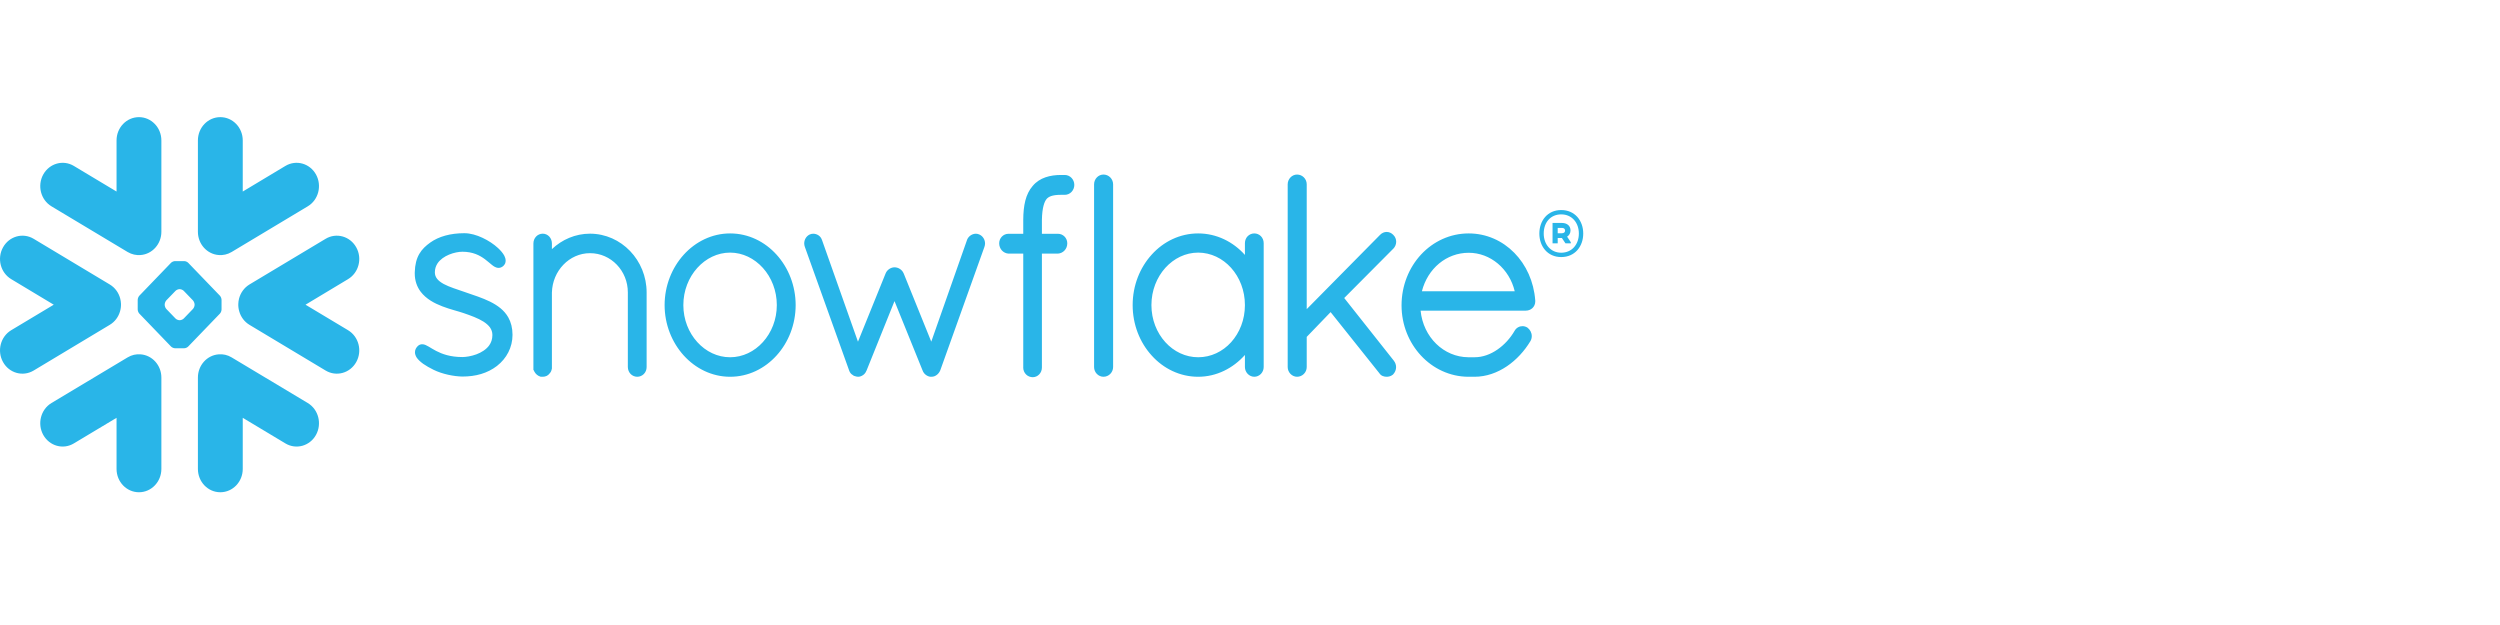 <svg xmlns="http://www.w3.org/2000/svg" width="160" height="40" viewBox="0 0 160 25" fill="none"><path clip-rule="evenodd" d="M62.679 7.509L62.676 7.507C62.676 7.507 62.675 7.506 62.673 7.506C62.604 7.474 62.528 7.458 62.456 7.458C62.339 7.459 62.226 7.495 62.128 7.559C62.028 7.625 61.943 7.721 61.894 7.842V7.845L59.601 14.366L57.834 9.995L57.831 9.993C57.781 9.871 57.692 9.776 57.592 9.711C57.49 9.645 57.372 9.608 57.248 9.608C57.128 9.608 57.016 9.648 56.917 9.712C56.819 9.777 56.731 9.871 56.682 9.993L56.681 9.995L54.91 14.369L52.604 7.85H52.602C52.562 7.724 52.48 7.626 52.383 7.561C52.284 7.495 52.169 7.459 52.049 7.458C51.973 7.458 51.896 7.474 51.823 7.506H51.82L51.817 7.509C51.602 7.613 51.471 7.836 51.47 8.079C51.47 8.156 51.485 8.232 51.513 8.307L54.348 16.22V16.223C54.37 16.282 54.401 16.34 54.447 16.397C54.48 16.438 54.529 16.473 54.579 16.502C54.589 16.511 54.603 16.524 54.625 16.538C54.649 16.554 54.679 16.564 54.71 16.57C54.761 16.587 54.828 16.613 54.918 16.613C55.033 16.613 55.139 16.57 55.234 16.506C55.324 16.444 55.404 16.352 55.448 16.231L55.455 16.226L57.248 11.771L59.044 16.207H59.045C59.087 16.326 59.16 16.419 59.244 16.484C59.333 16.554 59.433 16.597 59.539 16.613H59.614C59.685 16.613 59.755 16.599 59.814 16.575C59.875 16.55 59.925 16.517 59.966 16.485C60.063 16.409 60.137 16.304 60.183 16.187V16.185L63.001 8.307C63.028 8.232 63.043 8.157 63.043 8.08C63.042 7.839 62.905 7.609 62.679 7.509ZM49.716 12.026C49.716 11.097 49.373 10.255 48.827 9.648C48.278 9.039 47.534 8.667 46.726 8.667C45.918 8.667 45.173 9.039 44.625 9.648C44.078 10.255 43.734 11.097 43.734 12.026C43.734 12.954 44.078 13.788 44.625 14.392C45.173 14.998 45.918 15.364 46.726 15.364C47.534 15.364 48.28 14.998 48.827 14.392C49.373 13.788 49.716 12.954 49.716 12.026ZM49.701 8.8C50.459 9.636 50.92 10.783 50.922 12.026C50.92 13.269 50.459 14.415 49.701 15.251C48.948 16.085 47.897 16.613 46.728 16.613C45.568 16.613 44.516 16.085 43.76 15.251C43.004 14.415 42.535 13.269 42.535 12.026C42.535 10.783 43.004 9.636 43.76 8.8C44.516 7.966 45.568 7.439 46.728 7.439C47.897 7.439 48.948 7.966 49.701 8.8ZM37.761 7.455C36.821 7.455 35.963 7.836 35.322 8.444V8.08C35.321 7.913 35.262 7.758 35.157 7.643C35.055 7.531 34.904 7.455 34.739 7.455C34.568 7.455 34.414 7.527 34.307 7.642C34.201 7.756 34.138 7.913 34.138 8.08V16.177L34.163 16.203L34.164 16.207C34.17 16.233 34.187 16.263 34.204 16.291C34.286 16.441 34.42 16.555 34.586 16.605L34.61 16.613H34.739C34.826 16.613 34.913 16.594 34.995 16.554C35.064 16.52 35.129 16.464 35.18 16.394L35.182 16.395C35.188 16.388 35.19 16.379 35.197 16.373C35.2 16.372 35.203 16.369 35.205 16.366C35.237 16.323 35.264 16.279 35.28 16.238C35.298 16.189 35.309 16.143 35.317 16.108L35.322 16.085V11.224C35.34 10.528 35.615 9.9 36.057 9.442C36.495 8.986 37.097 8.703 37.761 8.703C38.437 8.703 39.04 8.986 39.477 9.442C39.916 9.898 40.182 10.525 40.182 11.217V15.991C40.182 16.165 40.254 16.327 40.362 16.438C40.473 16.548 40.625 16.613 40.783 16.613C40.943 16.613 41.094 16.548 41.204 16.438C41.316 16.327 41.384 16.165 41.384 15.991V11.217C41.384 9.156 39.765 7.458 37.761 7.455ZM96.942 11.141C96.6 9.701 95.384 8.675 93.996 8.678C92.573 8.678 91.373 9.682 91.001 11.141H96.942ZM98.257 11.73V11.792C98.257 11.965 98.183 12.12 98.07 12.223C97.958 12.326 97.812 12.379 97.655 12.381H90.918C91.089 14.089 92.402 15.351 93.969 15.364H94.367C94.885 15.366 95.39 15.18 95.835 14.872C96.28 14.567 96.664 14.14 96.935 13.671C96.991 13.571 97.071 13.494 97.158 13.447C97.247 13.397 97.343 13.374 97.439 13.374C97.546 13.374 97.651 13.403 97.744 13.461L97.75 13.464L97.758 13.469C97.927 13.598 98.033 13.795 98.033 14.011C98.033 14.12 98.005 14.232 97.947 14.333L97.945 14.337L97.943 14.338C97.567 14.961 97.053 15.528 96.444 15.94C95.834 16.352 95.126 16.613 94.367 16.613H93.963C92.78 16.604 91.712 16.085 90.941 15.255C90.173 14.428 89.699 13.292 89.699 12.043C89.699 10.773 90.177 9.621 90.951 8.787C91.727 7.954 92.803 7.439 93.996 7.439C95.134 7.439 96.157 7.909 96.914 8.679C97.672 9.449 98.166 10.518 98.255 11.722L98.257 11.73ZM70.621 3.671C70.457 3.671 70.306 3.742 70.198 3.855C70.09 3.966 70.021 4.124 70.021 4.295V15.991C70.021 16.162 70.09 16.318 70.198 16.429C70.306 16.54 70.457 16.613 70.621 16.613C70.962 16.613 71.237 16.334 71.239 15.991V4.295C71.237 3.95 70.962 3.671 70.621 3.671ZM31.36 11.803C30.875 11.565 30.325 11.39 29.776 11.201C29.271 11.023 28.759 10.873 28.394 10.674C28.21 10.572 28.067 10.464 27.974 10.343C27.88 10.222 27.834 10.099 27.831 9.931C27.832 9.701 27.896 9.516 28.004 9.352C28.169 9.107 28.444 8.916 28.745 8.793C29.043 8.669 29.365 8.611 29.595 8.611C30.276 8.612 30.707 8.847 31.038 9.091C31.201 9.215 31.339 9.339 31.469 9.442C31.536 9.496 31.599 9.545 31.671 9.581C31.74 9.616 31.821 9.645 31.909 9.645C31.965 9.645 32.021 9.634 32.072 9.611C32.126 9.589 32.173 9.556 32.218 9.516C32.262 9.473 32.3 9.422 32.327 9.364C32.351 9.305 32.361 9.244 32.361 9.184C32.361 9.073 32.328 8.969 32.279 8.872C32.188 8.7 32.048 8.536 31.87 8.372C31.606 8.128 31.257 7.895 30.882 7.72C30.505 7.544 30.101 7.425 29.717 7.425C28.825 7.425 28.081 7.635 27.54 8.021C27.258 8.223 27.01 8.445 26.835 8.75C26.657 9.056 26.558 9.434 26.545 9.925C26.544 9.947 26.544 9.969 26.544 9.991C26.542 10.468 26.69 10.861 26.922 11.169C27.275 11.633 27.798 11.911 28.311 12.107C28.823 12.304 29.336 12.421 29.659 12.534C30.114 12.691 30.598 12.862 30.95 13.088C31.126 13.203 31.268 13.327 31.365 13.464C31.458 13.604 31.511 13.749 31.513 13.932V13.946C31.512 14.211 31.437 14.419 31.313 14.597C31.126 14.862 30.815 15.057 30.484 15.18C30.155 15.3 29.812 15.351 29.592 15.351C28.814 15.351 28.294 15.156 27.916 14.961C27.727 14.862 27.574 14.765 27.435 14.683C27.366 14.644 27.302 14.608 27.234 14.579C27.168 14.55 27.098 14.532 27.018 14.532C26.969 14.532 26.916 14.541 26.867 14.561C26.817 14.583 26.773 14.613 26.735 14.65C26.683 14.703 26.637 14.762 26.605 14.83C26.573 14.898 26.558 14.969 26.558 15.044C26.558 15.166 26.602 15.277 26.664 15.379C26.762 15.524 26.907 15.655 27.086 15.786C27.272 15.915 27.493 16.042 27.748 16.167C28.314 16.444 29.039 16.589 29.59 16.599H29.592C30.448 16.599 31.188 16.394 31.812 15.917V15.915H31.812C32.422 15.439 32.801 14.73 32.801 13.929C32.801 13.489 32.702 13.116 32.529 12.811C32.267 12.348 31.842 12.043 31.36 11.803ZM79.675 12.026C79.675 11.088 79.335 10.248 78.79 9.641C78.246 9.036 77.5 8.669 76.684 8.667C75.874 8.667 75.131 9.036 74.582 9.641C74.036 10.248 73.691 11.088 73.691 12.026C73.691 12.963 74.036 13.798 74.582 14.4C75.128 15.002 75.874 15.364 76.684 15.364C77.502 15.364 78.249 15.002 78.792 14.402C79.335 13.798 79.675 12.964 79.675 12.026ZM80.696 7.613C80.807 7.724 80.876 7.886 80.876 8.06V15.991C80.876 16.162 80.806 16.318 80.7 16.429C80.591 16.54 80.442 16.613 80.276 16.613C80.111 16.613 79.96 16.54 79.853 16.429C79.745 16.318 79.675 16.162 79.675 15.991V15.217C78.919 16.066 77.858 16.613 76.684 16.613C75.516 16.613 74.463 16.091 73.71 15.255C72.953 14.424 72.49 13.278 72.49 12.026C72.49 10.774 72.953 9.627 73.71 8.795C74.463 7.96 75.516 7.439 76.684 7.439C77.858 7.439 78.919 7.971 79.675 8.815V8.06C79.675 7.886 79.744 7.724 79.855 7.613C79.966 7.503 80.116 7.439 80.276 7.439C80.435 7.439 80.587 7.503 80.696 7.613ZM89.172 8.417C89.292 8.294 89.356 8.131 89.356 7.969C89.356 7.809 89.292 7.65 89.171 7.534H89.172C89.171 7.531 89.168 7.531 89.168 7.531C89.168 7.528 89.166 7.527 89.166 7.527H89.164C89.048 7.408 88.9 7.344 88.746 7.344C88.591 7.344 88.44 7.411 88.324 7.531L83.63 12.285V4.295C83.63 3.95 83.353 3.671 83.012 3.671C82.848 3.671 82.698 3.742 82.59 3.855C82.483 3.966 82.412 4.124 82.412 4.295V15.991C82.412 16.162 82.483 16.318 82.59 16.429C82.698 16.54 82.848 16.613 83.012 16.613C83.353 16.613 83.63 16.334 83.63 15.991V14.061L85.159 12.475L88.275 16.381C88.333 16.471 88.413 16.533 88.492 16.565C88.582 16.601 88.669 16.613 88.747 16.613C88.855 16.613 89.006 16.589 89.139 16.48L89.147 16.476L89.155 16.467C89.279 16.339 89.35 16.169 89.35 15.996C89.35 15.85 89.298 15.701 89.202 15.582V15.58L86.03 11.573L89.169 8.417H89.172ZM68.144 3.698H68.01C67.993 3.698 67.976 3.7 67.957 3.701C67.941 3.7 67.923 3.698 67.906 3.698C67.56 3.698 67.224 3.739 66.909 3.848C66.6 3.955 66.315 4.131 66.094 4.399L66.093 4.398L66.092 4.399V4.4C65.863 4.665 65.713 4.98 65.621 5.339C65.529 5.7 65.491 6.106 65.488 6.568V7.462H64.539C64.21 7.464 63.948 7.738 63.948 8.069C63.946 8.247 64.013 8.411 64.122 8.53C64.231 8.646 64.38 8.722 64.546 8.732H65.488V16.006L65.486 16.023C65.486 16.194 65.555 16.352 65.667 16.464C65.777 16.575 65.931 16.641 66.099 16.641C66.418 16.639 66.681 16.368 66.682 16.023V8.732H67.702C67.866 8.722 68.018 8.651 68.126 8.535C68.237 8.42 68.305 8.258 68.305 8.082V8.058C68.301 7.731 68.038 7.462 67.708 7.462H66.682V6.572C66.689 6.178 66.728 5.883 66.785 5.669C66.84 5.453 66.915 5.317 66.983 5.233C67.049 5.159 67.135 5.097 67.276 5.047C67.417 5 67.613 4.969 67.877 4.969H67.908C67.924 4.969 67.941 4.966 67.955 4.966C67.974 4.966 67.991 4.969 68.01 4.969H68.087H68.144C68.483 4.969 68.756 4.685 68.756 4.334C68.756 3.983 68.483 3.698 68.144 3.698ZM7.679 12.439C7.727 12.28 7.748 12.116 7.744 11.953C7.738 11.836 7.724 11.719 7.692 11.601C7.595 11.237 7.367 10.912 7.024 10.706L2.153 7.783C1.465 7.372 0.589 7.617 0.194 8.33C-0.204 9.043 0.031 9.953 0.718 10.365L3.44 12.001L0.718 13.633C0.031 14.046 -0.204 14.956 0.194 15.671C0.589 16.383 1.465 16.626 2.153 16.215L7.024 13.29C7.353 13.094 7.576 12.785 7.679 12.439ZM9.001 15.178C8.721 15.153 8.43 15.214 8.168 15.373L3.293 18.294C2.607 18.706 2.373 19.621 2.769 20.335C3.167 21.047 4.043 21.292 4.727 20.878L7.459 19.24V22.512C7.459 23.336 8.1 24.004 8.894 24.004C9.685 24.004 10.328 23.336 10.328 22.512V16.663C10.328 15.878 9.743 15.233 9.001 15.178ZM13.993 8.822C14.272 8.846 14.562 8.784 14.824 8.628L19.698 5.704C20.385 5.291 20.618 4.38 20.223 3.665C19.827 2.952 18.951 2.708 18.265 3.12L15.536 4.759V1.487C15.536 0.665 14.894 -0.003 14.1 -0.003C13.306 -0.003 12.666 0.665 12.666 1.487V7.335C12.666 8.119 13.25 8.765 13.993 8.822ZM3.293 5.704L8.168 8.628C8.43 8.784 8.721 8.846 9.001 8.822C9.743 8.765 10.328 8.119 10.328 7.335V1.487C10.328 0.665 9.685 -0.003 8.894 -0.003C8.1 -0.003 7.459 0.665 7.459 1.487V4.759L4.727 3.12C4.043 2.708 3.167 2.952 2.769 3.665C2.373 4.38 2.607 5.291 3.293 5.704ZM12.454 11.989C12.454 11.904 12.405 11.786 12.347 11.723L11.761 11.116C11.703 11.056 11.589 11.006 11.507 11.006H11.484C11.402 11.006 11.289 11.056 11.232 11.116L10.645 11.723C10.586 11.786 10.541 11.904 10.541 11.989V12.013C10.541 12.097 10.586 12.214 10.645 12.275L11.232 12.884C11.29 12.944 11.402 12.993 11.484 12.993H11.507C11.589 12.993 11.703 12.944 11.761 12.884L12.347 12.275C12.405 12.214 12.454 12.097 12.454 12.013V11.989ZM14.074 12.572L12.048 14.675C11.99 14.737 11.878 14.788 11.794 14.788H11.647H11.347H11.198C11.116 14.788 11.002 14.737 10.943 14.675L8.918 12.572C8.86 12.513 8.813 12.394 8.813 12.31V12.155V11.844V11.69C8.813 11.604 8.86 11.485 8.918 11.425L10.943 9.322C11.002 9.26 11.116 9.211 11.198 9.211H11.347H11.647H11.794C11.876 9.211 11.99 9.26 12.048 9.322L14.074 11.425C14.132 11.485 14.179 11.604 14.179 11.69V11.844V12.155V12.31C14.179 12.394 14.132 12.513 14.074 12.572ZM19.698 18.294L14.824 15.373C14.562 15.214 14.272 15.153 13.993 15.178C13.25 15.233 12.666 15.878 12.666 16.663V22.512C12.666 23.336 13.306 24.004 14.1 24.004C14.894 24.004 15.536 23.336 15.536 22.512V19.24L18.265 20.878C18.951 21.292 19.827 21.047 20.223 20.335C20.618 19.621 20.385 18.706 19.698 18.294ZM22.275 10.365L19.553 12.001L22.275 13.633C22.962 14.046 23.198 14.956 22.8 15.671C22.403 16.383 21.526 16.626 20.841 16.215L15.966 13.29C15.641 13.094 15.415 12.785 15.315 12.439C15.267 12.28 15.245 12.116 15.251 11.953C15.254 11.836 15.27 11.719 15.301 11.601C15.399 11.237 15.627 10.912 15.966 10.706L20.841 7.783C21.526 7.372 22.403 7.617 22.8 8.33C23.198 9.043 22.962 9.953 22.275 10.365ZM101.327 7.447C101.327 8.267 100.799 8.952 99.917 8.952C99.04 8.952 98.518 8.261 98.518 7.447C98.518 6.627 99.04 5.943 99.917 5.943C100.799 5.943 101.327 6.627 101.327 7.447ZM101.047 7.447C101.047 6.75 100.6 6.22 99.917 6.22C99.245 6.22 98.798 6.724 98.798 7.447C98.798 8.138 99.245 8.674 99.917 8.674C100.6 8.674 101.047 8.145 101.047 7.447ZM99.363 6.769H99.966C100.295 6.769 100.513 6.956 100.513 7.247C100.513 7.428 100.426 7.563 100.295 7.647L100.531 8.002V8.073H100.19L99.96 7.731H99.693V8.073H99.363V6.769ZM99.96 7.086H99.693V7.428H99.96C100.084 7.428 100.165 7.37 100.165 7.26C100.165 7.144 100.09 7.086 99.96 7.086Z" fill="#29B5E8"></path></svg>